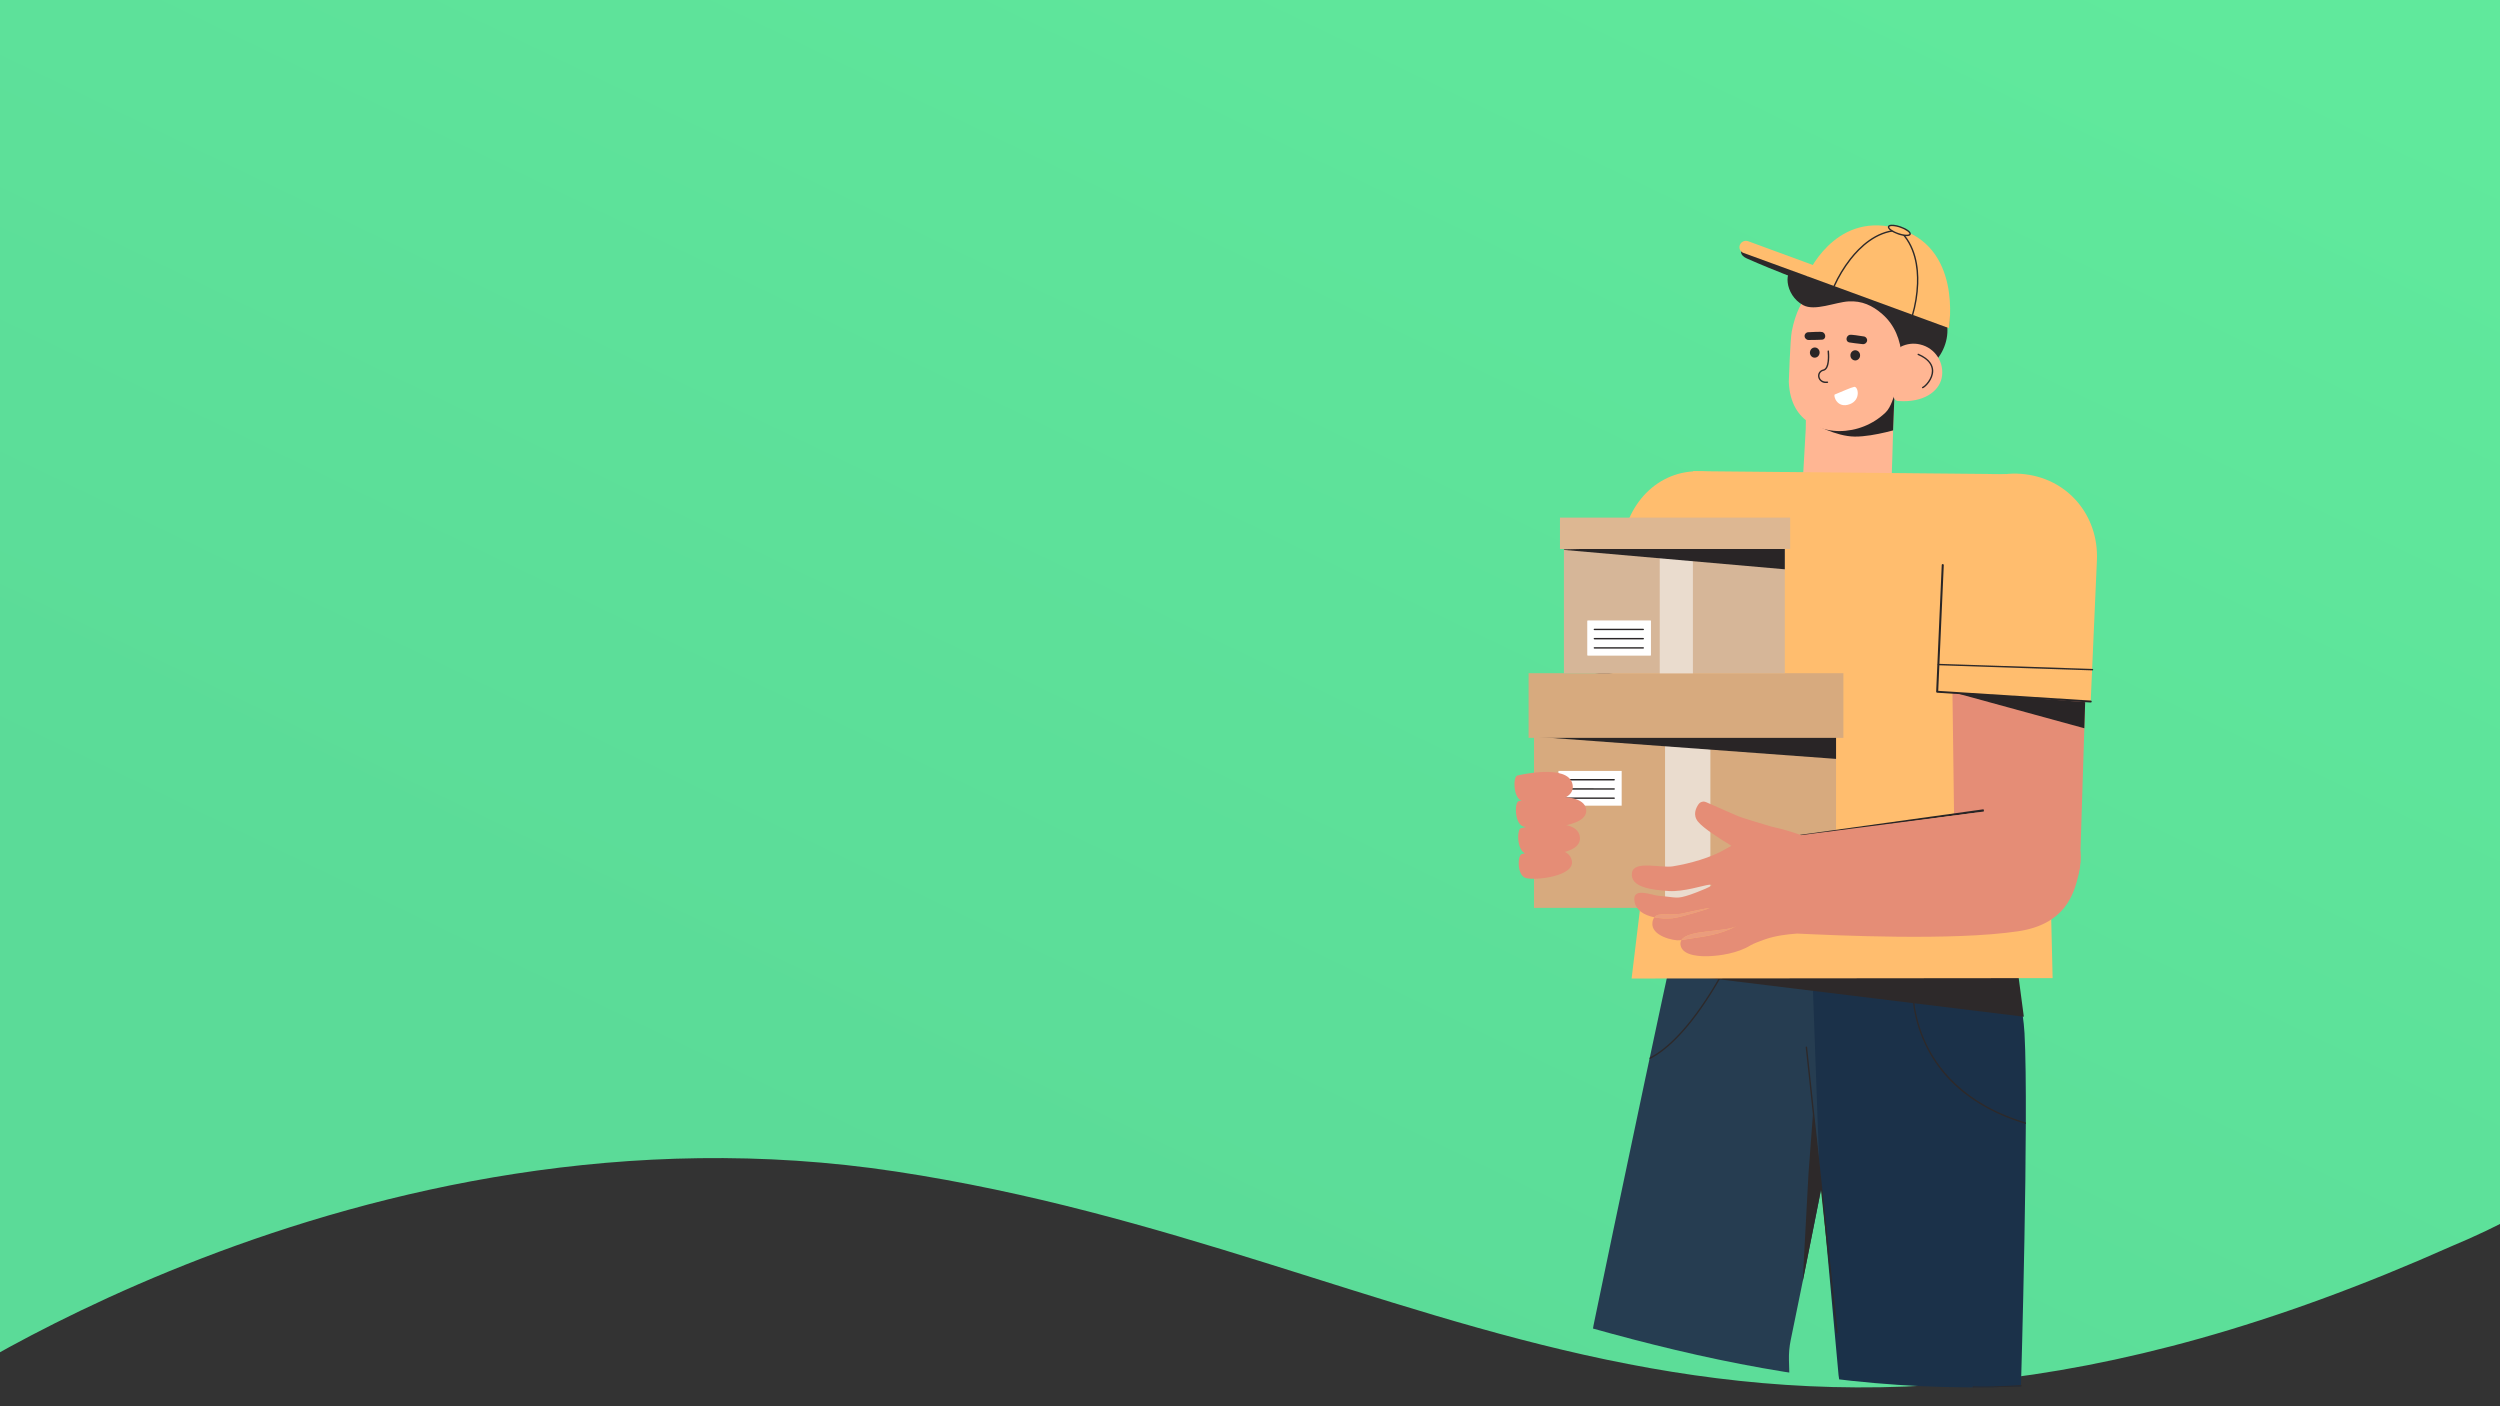 <?xml version="1.0" encoding="utf-8"?>
<!-- Generator: Adobe Illustrator 25.0.0, SVG Export Plug-In . SVG Version: 6.00 Build 0)  -->
<svg version="1.1" id="Layer_1" xmlns="http://www.w3.org/2000/svg" xmlns:xlink="http://www.w3.org/1999/xlink" x="0px" y="0px"
	 viewBox="0 0 1920 1080" style="enable-background:new 0 0 1920 1080;" xml:space="preserve">
<rect x="0" y="0" width="1920" height="1080" fill="#333333" stroke="none"/>
<style type="text/css">
	.st0{clip-path:url(#SVGID_2_);fill:url(#Path_7300_1_);}
	.st1{clip-path:url(#SVGID_2_);}
	.st2{clip-path:url(#SVGID_4_);}
	.st3{clip-path:url(#SVGID_6_);}
	.st4{fill-rule:evenodd;clip-rule:evenodd;fill:#FFB693;}
	.st5{clip-path:url(#SVGID_8_);}
	.st6{fill-rule:evenodd;clip-rule:evenodd;fill:#292526;}
	.st7{clip-path:url(#SVGID_10_);}
	.st8{fill:#292526;}
	.st9{fill:#2D292A;}
	.st10{fill-rule:evenodd;clip-rule:evenodd;fill:#FFFFFF;}
	.st11{fill:#FFB693;}
	.st12{fill-rule:evenodd;clip-rule:evenodd;fill:#2D292A;}
	.st13{fill-rule:evenodd;clip-rule:evenodd;fill:#FFBD6E;}
	.st14{clip-path:url(#SVGID_12_);}
	.st15{clip-path:url(#SVGID_14_);}
	.st16{fill:#FFFFFF;}
	.st17{fill:#808080;}
	.st18{fill:#263D51;}
	.st19{clip-path:url(#SVGID_16_);}
	.st20{clip-path:url(#SVGID_18_);}
	.st21{clip-path:url(#SVGID_20_);}
	.st22{clip-path:url(#SVGID_22_);}
	.st23{fill-rule:evenodd;clip-rule:evenodd;fill:#1B3149;}
	.st24{clip-path:url(#SVGID_24_);}
	.st25{clip-path:url(#SVGID_26_);}
	.st26{fill:#FFBD6E;}
	.st27{fill:#D7AA7E;}
	.st28{clip-path:url(#SVGID_28_);}
	.st29{fill:#EADCCE;}
	.st30{clip-path:url(#SVGID_30_);}
	.st31{fill:#D6B698;}
	.st32{clip-path:url(#SVGID_32_);}
	.st33{clip-path:url(#SVGID_34_);}
	.st34{fill:#DDB792;}
	.st35{fill-rule:evenodd;clip-rule:evenodd;fill:#E58D76;}
	.st36{fill:#E58D76;}
	.st37{clip-path:url(#SVGID_36_);}
	.st38{clip-path:url(#SVGID_38_);}
	.st39{fill:#EA9C7D;}
</style>
<g>
	<defs>
		<rect id="SVGID_1_" width="1920" height="1080"/>
	</defs>
	<clipPath id="SVGID_2_">
		<use xlink:href="#SVGID_1_"  style="overflow:visible;"/>
	</clipPath>
	
		<linearGradient id="Path_7300_1_" gradientUnits="userSpaceOnUse" x1="886.448" y1="616.145" x2="885.857" y2="615.502" gradientTransform="matrix(2237.009 0 0 -1204.73 -1981334.75 742279.875)">
		<stop  offset="0" style="stop-color:#60E99C"/>
		<stop  offset="1" style="stop-color:#5BDB98"/>
	</linearGradient>
	<path id="Path_7300" class="st0" d="M-68.14,1080c0,0,343.05-243,756.38-180.24s642.78,303.25,1194.46,57.37
		c591.37-245.88-38.77-1081.8-38.77-1081.8S-99.4-128.27-99.4-80.06s-3.97,456.18,0,514.04S-68.14,1080-68.14,1080z"/>
	<g class="st1">
		<defs>
			<path id="SVGID_3_" d="M-12.48,1053.55c0,0,285.39-216.55,698.72-153.79s642.78,303.25,1194.46,57.37
				c591.37-245.88-38.77-1081.8-38.77-1081.8S16.22-172.88,16.22-124.66s-32.67,524.39-28.7,582.25S-12.48,1053.55-12.48,1053.55z"
				/>
		</defs>
		<clipPath id="SVGID_4_">
			<use xlink:href="#SVGID_3_"  style="overflow:visible;"/>
		</clipPath>
		<g id="Mask_Group_23" transform="translate(88.348)" class="st2">
			<g id="Group_2779" transform="translate(1175.926 318.624)">
				<g id="Group_2746">
					<g>
						<defs>
							<rect id="SVGID_5_" x="-101.16" y="-146.09" width="447.39" height="1365.45"/>
						</defs>
						<clipPath id="SVGID_6_">
							<use xlink:href="#SVGID_5_"  style="overflow:visible;"/>
						</clipPath>
						<g id="Group_2745" class="st3">
							<path id="Path_7301" class="st4" d="M119.37,65c0,0,67.04,12.71,68.14,0.33c1.66-18.79,1.37-42.61,3.31-84.4L122.86-7.34
								c0,0-0.08,7.19-0.35,18.59C122.43,14.83,119.37,65,119.37,65"/>
						</g>
					</g>
				</g>
				<g id="Group_2748" transform="translate(220.533 127.028)">
					<g>
						<defs>
							<path id="SVGID_7_" d="M-97.67-134.36c0,0-0.08,7.19-0.35,18.59c-0.08,3.57-3.14,53.75-3.14,53.75s67.04,12.71,68.14,0.33
								c1.66-18.79,1.37-42.6,3.31-84.4L-97.67-134.36z"/>
						</defs>
						<clipPath id="SVGID_8_">
							<use xlink:href="#SVGID_7_"  style="overflow:visible;"/>
						</clipPath>
						<g id="Group_2747" class="st5">
							<path id="Path_7302" class="st6" d="M-23.96-117.11c7.76,1.66-9.93-15.73,8.89-30.6c10.37-8.2-24.46,11.72-23.4,2.66
								c2.54-21.58-53.81,24.59-53.81,24.59s17.06,10.02,32.04,10.11C-45.2-110.25-23.96-117.11-23.96-117.11"/>
						</g>
					</g>
				</g>
				<g id="Group_2750">
					<g>
						<defs>
							<rect id="SVGID_9_" x="-101.16" y="-146.09" width="447.39" height="1365.45"/>
						</defs>
						<clipPath id="SVGID_10_">
							<use xlink:href="#SVGID_9_"  style="overflow:visible;"/>
						</clipPath>
						<g id="Group_2749" class="st7">
							<path id="Path_7304" class="st4" d="M185.92-91.37c3.27,8.58,18.22,44.3,6.51,71.43c-2.47,5.76-4.13,13.86-8.67,18.19
								c-9.56,9.11-22.25,14.19-35.45,14.2c-9.76-0.02-37.5-3.79-38.78-37.89c-0.02-0.52,1.13-32.99,2.28-38.73
								c5.94-29.57,19.13-34.42,32.82-44.15C152.98-114.23,176.52-116.03,185.92-91.37"/>
							<path id="Path_7305" class="st8" d="M164.26-45.96c0.18,2.11-1.36,3.97-3.47,4.17c-2.1,0.07-3.86-1.57-3.93-3.66
								c0-0.01,0-0.01,0-0.02c-0.18-2.11,1.36-3.97,3.47-4.17c2.09-0.08,3.85,1.56,3.93,3.65
								C164.26-45.98,164.26-45.97,164.26-45.96"/>
							<path id="Path_7306" class="st8" d="M169.65-56.88c0.26-1.58-0.82-3.08-2.4-3.34c-3.71-0.61-9.84-1.55-10.96-1.26
								c-2.93,0.77-3.37,5.07-0.49,5.81c1.02,0.26,6.82,0.93,10.44,1.34C167.87-54.12,169.38-55.25,169.65-56.88L169.65-56.88z"/>
							<path id="Path_7307" class="st8" d="M126.05-49.31c-0.83,1.95,0.04,4.21,1.96,5.11c1.9,0.77,4.06-0.14,4.83-2.04
								c0.02-0.04,0.03-0.08,0.05-0.13c0.83-1.95-0.04-4.21-1.97-5.11c-1.9-0.77-4.06,0.14-4.83,2.04
								C126.08-49.39,126.06-49.35,126.05-49.31"/>
							<path id="Path_7308" class="st8" d="M121.65-60.4c-0.1-1.6,1.12-2.98,2.71-3.07c0,0,0,0,0,0c3.75-0.23,9.94-0.53,11.02-0.12
								c2.84,1.07,2.87,5.39-0.07,5.83c-1.04,0.15-6.87,0.22-10.51,0.25C123.15-57.48,121.76-58.75,121.65-60.4L121.65-60.4z"/>
							<path id="Path_7309" class="st9" d="M138.08-24.46c-2.86,0.17-5.41-1.77-6.02-4.56c-0.53-2.71,1.23-5.34,3.94-5.87
								c0.01,0,0.03-0.01,0.04-0.01c3.88-0.95,3.67-10.42,3.26-13.99c-0.03-0.3,0.18-0.57,0.48-0.61s0.57,0.18,0.61,0.48
								c0.07,0.56,1.52,13.82-4.08,15.18c-2.12,0.36-3.55,2.37-3.19,4.5c0.01,0.04,0.01,0.08,0.02,0.12c0.4,2.07,2.46,4.08,6,3.6
								c0.3-0.04,0.57,0.17,0.62,0.47c0.04,0.3-0.17,0.57-0.47,0.62l0,0C138.89-24.49,138.48-24.46,138.08-24.46"/>
							<path id="Path_7310" class="st10" d="M144.86-15.66c7.25-2.93,11.77-5.14,14.82-5.83s5.48,9.86-3.16,13.22
								C146.42-4.38,143.51-15.11,144.86-15.66"/>
							<path id="Path_7311" class="st9" d="M196.21-34.21c0.48-3.5,0.51-7.05,0.09-10.56c-0.99-12.87-5.44-24.29-14.94-32.6
								c-7.7-6.73-15.73-10.35-25.9-9.78s-25.95,7.72-34.91,2.89c-14.41-7.78-15.46-28.44-5.23-28.98
								c4.72-0.25,30.65,2.78,23.95-8.89c-0.87-1.51,7.81-2.84,15.61-2.88c9.39-0.05,19.34-3.02,28.55-1.53
								c11.96,1.94,24.17,7,31.74,16.32c8.31,10.22,9.55,26.83,9.05,40.07c-0.59,15.72-11.18,29.75-21.67,40.42
								c-0.65,0.74-1.42,1.36-2.29,1.83c-1.82,0.79-3.95,0.17-5.05-1.49c-1.03-1.74-0.75-3.96,0.67-5.39L196.21-34.21z"/>
							<path id="Path_7312" class="st9" d="M213.3-111.46c18.78,1.77,19.07,29.12,18.45,43.34c0.22-0.49-0.62-0.85-1-0.47
								c-0.32,0.44-0.43,0.99-0.32,1.52c1,13.77-7.42,27.88-19.87,33.28c-0.06-1.17,0.09-2.33,0.43-3.45
								c4.35-17.87,6.98-36.12,7.85-54.5L213.3-111.46z"/>
							<path id="Path_7313" class="st9" d="M213.3-112.34c3.49,0.29,6.8,1.63,9.52,3.84c2.49,2.17,4.46,4.87,5.74,7.91
								c1.44,3.33,2.47,6.82,3.04,10.4c0.61,3.66,0.98,7.36,1.09,11.07c0.12,3.29,0.08,6.59-0.04,9.89l-0.04,1.09l-1.67-0.2
								c0.08-0.24,0.05,0.28,0.06,0.32c0.05,0.13,0.23,0.22,0.08,0.12c0.04,0.02,0.18,0.03,0.09,0.03c-0.14,0.01,0.15-0.06,0.1-0.06
								c0.11-0.01,0.06-0.08,0.01,0.14c-0.03,0.21-0.03,0.42,0,0.63c0.04,0.71,0.08,1.42,0.08,2.14c0,1.44-0.09,2.88-0.27,4.31
								c-0.37,2.9-1.1,5.74-2.18,8.46c-2.12,5.43-5.52,10.27-9.9,14.11c-2.46,2.13-5.23,3.89-8.22,5.19
								c-0.56,0.24-1.02-0.33-1.07-0.82c-0.18-1.85,0.48-3.74,0.9-5.52c0.44-1.83,0.85-3.67,1.25-5.51
								c0.81-3.74,1.54-7.49,2.2-11.26c1.32-7.55,2.33-15.13,3.04-22.76c0.4-4.29,0.7-8.59,0.9-12.89c0.05-1.12,1.75-1.16,1.7-0.03
								c-0.36,7.63-1.02,15.25-1.99,22.85c-0.97,7.64-2.25,15.23-3.82,22.78c-0.44,2.1-0.9,4.19-1.39,6.27
								c-0.24,1.05-0.5,2.1-0.75,3.14c-0.27,0.94-0.38,1.93-0.32,2.91l-1.07-0.82c5.37-2.43,9.95-6.31,13.25-11.2
								c3.41-4.92,5.47-10.64,5.98-16.6c0.07-0.83,0.1-1.67,0.09-2.5c0-0.85-0.09-1.69-0.1-2.54c-0.01-0.98,0.47-2.16,1.59-2.15
								c0.76-0.05,1.41,0.53,1.46,1.29c0.01,0.14-0.01,0.29-0.04,0.43c-0.3,0.88-1.71,0.85-1.67-0.2c0.14-3.14,0.2-6.29,0.13-9.43
								c-0.06-3.54-0.33-7.07-0.82-10.58c-0.47-3.51-1.34-6.96-2.58-10.28c-1.08-2.94-2.77-5.63-4.95-7.89
								c-2.24-2.2-5.1-3.64-8.19-4.14c-0.45-0.08-0.8-0.12-1.2-0.16c-0.47-0.01-0.85-0.39-0.85-0.86
								C212.44-111.92,212.82-112.31,213.3-112.34"/>
							<path id="Path_7314" class="st11" d="M194.02-10.63c18.75,1.28,30.56-7.05,32.91-17.62c2.43-11.68-4.93-23.16-16.55-25.83
								c-4.99-1.2-10.24-0.58-14.82,1.74C193.08-51.64,182.81-10.04,194.02-10.63"/>
							<path id="Path_7315" class="st9" d="M212.34-20.42c-0.3,0-0.55-0.25-0.54-0.55c0-0.21,0.13-0.41,0.32-0.5
								c2.12-0.94,7.3-6.44,7.26-12.37c-0.03-5-3.61-9.08-10.64-12.11c-0.28-0.1-0.43-0.42-0.33-0.7c0.1-0.28,0.42-0.43,0.7-0.33
								c0.02,0.01,0.04,0.02,0.06,0.03c9.3,4.01,11.28,9.34,11.3,13.11c0.04,6.49-5.53,12.32-7.91,13.38
								C212.5-20.43,212.42-20.41,212.34-20.42"/>
							<path id="Path_7316" class="st12" d="M129.54-99.03c0,0-31.96-12-52.21-21.08c-5.47-2.45-4.82-5.48-3.9-8.56
								c3.42-11.4,55.92,20.24,55.92,20.24L129.54-99.03z"/>
							<path id="Path_7317" class="st13" d="M232.46-66.63c0,0,11.01-63.94-41.4-77.06c-47.37-11.85-67.67,37.08-67.67,37.08
								L232.46-66.63z"/>
							<path id="Path_7318" class="st9" d="M204.45-75.81c-0.06,0-0.11-0.01-0.17-0.03c-0.29-0.09-0.44-0.4-0.35-0.69c0,0,0,0,0,0
								c2.32-7.87,3.65-16,3.97-24.2c0.45-12.24-1.6-29.21-13.85-40.56c-0.21-0.22-0.2-0.57,0.02-0.77c0.2-0.19,0.51-0.2,0.72-0.03
								c12.57,11.63,14.66,28.95,14.2,41.43c-0.33,8.29-1.68,16.51-4.02,24.47C204.9-75.96,204.69-75.81,204.45-75.81"/>
							<path id="Path_7319" class="st9" d="M144.4-98.46c-0.07,0-0.14-0.01-0.21-0.04c-0.28-0.12-0.41-0.44-0.29-0.72c0,0,0,0,0,0
								c3.34-7.37,7.53-14.32,12.5-20.71c7.5-9.59,19.83-21.24,36-22.29c0.3-0.03,0.57,0.19,0.6,0.49c0.03,0.3-0.19,0.57-0.49,0.6
								c-0.01,0-0.03,0-0.04,0c-15.75,1.02-27.83,12.45-35.19,21.85c-4.91,6.32-9.07,13.19-12.37,20.48
								C144.82-98.58,144.62-98.45,144.4-98.46"/>
							<path id="Path_7320" class="st13" d="M131.82-113.71l-53.48-19.65c-2.54-0.94-5.36,0.31-6.39,2.81
								c-0.98,2.38,0.15,5.1,2.53,6.08c0.06,0.03,0.12,0.05,0.18,0.07c12.91,4.71,48.75,17.79,48.75,17.79l0.49,0.12L131.82-113.71z
								"/>
							<path id="Path_7321" class="st13" d="M195.27-144.25c-4.56-1.59-8.64-1.73-9.11-0.31s2.85,3.86,7.41,5.45
								c4.56,1.59,8.65,1.73,9.11,0.31S199.84-142.66,195.27-144.25"/>
							<path id="Path_7322" class="st9" d="M200-137.27c-2.26-0.09-4.49-0.53-6.61-1.32c-4.36-1.52-8.42-4.12-7.75-6.14
								c0.15-0.43,0.48-0.77,0.9-0.95c1.58-0.78,5.08-0.42,8.91,0.92c4.36,1.52,8.42,4.12,7.76,6.14c-0.16,0.43-0.48,0.77-0.9,0.95
								C201.58-137.37,200.79-137.23,200-137.27 M188.81-144.99c-0.61-0.03-1.22,0.07-1.79,0.29c-0.15,0.06-0.27,0.17-0.34,0.32
								c-0.28,0.84,2.34,3.12,7.07,4.76c3.86,1.35,6.98,1.5,8.07,0.97c0.15-0.05,0.27-0.17,0.34-0.32c0.28-0.84-2.34-3.11-7.08-4.76
								C193.08-144.49,190.96-144.91,188.81-144.99"/>
							<path id="Path_7323" class="st4" d="M109.69,1064.11l-0.11,76.03l-106.26-8.93l8.21-70.94L109.69,1064.11z"/>
						</g>
					</g>
				</g>
				<g id="Group_2752" transform="translate(104.488 1206.368)">
					<g>
						<defs>
							<polygon id="SVGID_11_" points="-101.16,-75.16 5.1,-66.23 5.2,-142.26 -92.95,-146.09 							"/>
						</defs>
						<clipPath id="SVGID_12_">
							<use xlink:href="#SVGID_11_"  style="overflow:visible;"/>
						</clipPath>
						<g id="Group_2751" class="st14">
							<path id="Path_7324" class="st12" d="M5.92-143.09l4.23,34.93l-118.4-29.34L5.92-143.09z"/>
						</g>
					</g>
				</g>
				<g id="Group_2754">
					<g>
						<defs>
							<rect id="SVGID_13_" x="-101.16" y="-146.09" width="447.39" height="1365.45"/>
						</defs>
						<clipPath id="SVGID_14_">
							<use xlink:href="#SVGID_13_"  style="overflow:visible;"/>
						</clipPath>
						<g id="Group_2753" class="st15">
							<path id="Path_7326" class="st16" d="M-82.61,1163.99c5.99-3.82,12.5-6.74,19.33-8.69c14.98-4.33,37.59-10.54,45.85-13.27
								c5.54-1.83,10-11.2,12.8-15.44L3,1112l0.12-0.08c9.65-6.39,23.85-6.31,33.83,0.18l10.7,8.72c6.93,5.65,18.13,5.97,25.21,0.74
								c8.04-5.95,30.33-8.85,41.47-8.24l0.01,0.68l1.37,84.47c0,0-203.71,6.51-207.18,0.35c-2.38-4.22-1.28-10.32-0.57-14.72
								C-90.89,1177.09-89.24,1169.14-82.61,1163.99"/>
							<path id="Path_7327" class="st13" d="M114.8,1141.88c0,0-47.23-7.16-63.46,47.3l64.02-0.9L114.8,1141.88z"/>
							<path id="Path_7328" class="st8" d="M-98.8,1205.31c-0.04-0.82-0.05-1.67-0.06-2.56c-0.08-5.3-0.15-10.6-0.21-15.91
								l2.37-0.01l207.95-0.9l4.33-0.02c-0.35,0.07,0.1,8.35,0.11,8.95c0.04,2.38,0.08,4.77,0.12,7.15
								c0.1,6.27,0.01,12.1-6.42,15.12c-4.98,2.33-12.48,2.81-16.87-1.31c-2.06-1.93-4.16-4.9-7.19-4.93
								c-3.03-0.03-4.47,1.59-6.28,3.64c-2.01,2.28-4.29,4.86-8.92,4.8s-7.01-2.69-9.09-5.01c-1.89-2.1-3.37-3.76-6.4-3.79
								s-4.47,1.59-6.29,3.64c-2,2.28-4.28,4.86-8.93,4.8s-7-2.69-9.09-5.01c-1.88-2.1-3.36-3.76-6.4-3.79s-4.47,1.59-6.28,3.64
								c-2.01,2.28-4.28,4.86-8.92,4.8s-7-2.69-9.08-5.01c-1.88-2.1-3.37-3.76-6.4-3.79s-4.47,1.59-6.29,3.64
								c-2,2.28-4.28,4.86-8.93,4.8s-7-2.69-9.08-5.01c-1.88-2.1-3.36-3.76-6.4-3.79s-4.47,1.59-6.28,3.64
								c-2.01,2.28-4.29,4.86-8.92,4.8s-7.01-2.68-9.09-5.01c-1.88-2.1-3.36-3.76-6.4-3.79s-4.47,1.59-6.29,3.64
								c-2.78,3.44-7.12,5.23-11.51,4.74c-6.61-0.59-12.54-5.5-12.87-12.19"/>
							<path id="Path_7329" class="st17" d="M-24.22,1139.9c0,0,17.42-33.3,22.47-48.19c5.06-14.89,32.73-13.7,26.38,12.09
								c-6.35,25.79-19.02,42.6-31.37,42.75C-19.1,1146.69-24.22,1139.9-24.22,1139.9"/>
							<path id="Path_7330" class="st16" d="M-98.13,1193.78l214.64-0.37c0.7,0.01,1.27-0.55,1.28-1.24c0-0.02,0-0.03,0-0.05
								c-0.02-0.73-0.63-1.31-1.36-1.29l-214.62,0.37c-0.7-0.01-1.27,0.55-1.29,1.25c0,0.02,0,0.03,0,0.05
								C-99.44,1193.21-98.85,1193.77-98.13,1193.78"/>
							<path id="Path_7331" class="st8" d="M-25.34,1086.69c2.37,0.01,4.64,0.94,6.34,2.59c7.58,7.04,8.48,25.95,8.52,33.53
								c-8.08-8.97-22.65-27.11-20.19-33.72c0.51-1.37,1.87-2.15,4.16-2.35C-26.12,1086.71-25.73,1086.69-25.34,1086.69
								 M-9.17,1127.42c0.15,0,0.3-0.02,0.44-0.07c0.49-0.16,0.84-0.61,0.86-1.14c0.05-1.18,1.1-29.1-9.33-38.78
								c-2.57-2.46-6.09-3.66-9.63-3.27c-3.33,0.31-5.46,1.65-6.33,3.99c-3.76,10.09,20.25,35.93,23,38.84
								C-9.9,1127.26-9.55,1127.42-9.17,1127.42"/>
							<path id="Path_7332" class="st8" d="M22.68,1098.06c1.51,0.04,2.98,0.43,4.31,1.14c2.07,1.06,3.07,2.29,3.08,3.77
								c0.04,7.11-19.75,18.55-30.36,23.88c2.63-7.07,9.92-24.39,19.4-28.1C20.25,1098.29,21.46,1098.05,22.68,1098.06
								 M-2.59,1130.74c0.2,0,0.4-0.04,0.58-0.13c3.56-1.68,34.79-16.76,34.73-27.6c-0.02-2.51-1.55-4.57-4.55-6.11
								c-3.11-1.69-6.82-1.9-10.1-0.57c-13.04,5.11-21.59,31.57-21.94,32.69c-0.15,0.5,0.01,1.05,0.41,1.38
								C-3.22,1130.62-2.91,1130.73-2.59,1130.74"/>
							<path id="Path_7333" class="st18" d="M155.75,480.27c60.4-113.93,118.07-67.28,108.16-124.02
								c-5.24-30.02-24.6-43.96-36.22-71.67c-2.06-4.92-4.44-10.11-8.7-12.75c-5.63-3.5-12.61-1.48-18.81,0.5
								c-49.56,15.84-101.42,23.3-153.44,22.08c-21.76,90.1-75.82,349.99-87.16,404.69c-1.4,6.75-1.74,13.67-1.02,20.52
								c4.56,43.89,22.07,218.56,25.76,349.86c36.87,0.08,98.47,1.06,135.34,1.14c-3.31-102.66-8.87-302.95-10.02-344.73
								c-0.14-5.15,0.31-10.3,1.36-15.35C117.5,679.08,142.49,557.25,155.75,480.27"/>
						</g>
					</g>
				</g>
				<g id="Group_2756" transform="translate(59.358 416.004)">
					<g>
						<defs>
							<path id="SVGID_15_" d="M140.82-143.68c-49.56,15.84-101.42,23.3-153.44,22.08c-21.76,90.1-75.82,349.99-87.16,404.69
								c-1.4,6.74-1.74,13.67-1.02,20.52c4.57,43.89,22.07,218.56,25.76,349.87c36.87,0.08,98.47,1.06,135.34,1.14
								c-3.31-102.66-8.87-302.95-10.02-344.73c-0.14-5.15,0.31-10.31,1.36-15.35c6.49-31.45,31.49-153.27,44.75-230.26
								C156.79-49.67,214.47-3.02,204.56-59.76c-5.24-30.02-24.6-43.96-36.22-71.67c-2.06-4.92-4.44-10.11-8.7-12.76
								c-2.17-1.31-4.66-1.97-7.19-1.91C148.6-146.09,144.57-144.88,140.82-143.68"/>
						</defs>
						<clipPath id="SVGID_16_">
							<use xlink:href="#SVGID_15_"  style="overflow:visible;"/>
						</clipPath>
						<g id="Group_2755" class="st19">
							<path id="Path_7334" class="st9" d="M-67.51,82.07c-0.1,0-0.17,0-0.19,0c-0.3-0.02-0.53-0.27-0.52-0.57s0.27-0.53,0.57-0.52
								l0,0c0.08,0,7.77,0.24,20.55-9.54c11.83-9.06,30.54-28.78,52.54-71.32C5.6-0.15,5.93-0.23,6.19-0.08
								c0.24,0.14,0.33,0.44,0.22,0.69c-22.16,42.85-41.05,62.7-53,71.8C-58.69,81.64-66.2,82.07-67.51,82.07"/>
						</g>
					</g>
				</g>
				<g id="Group_2758">
					<g>
						<defs>
							<rect id="SVGID_17_" x="-101.16" y="-146.09" width="447.39" height="1365.45"/>
						</defs>
						<clipPath id="SVGID_18_">
							<use xlink:href="#SVGID_17_"  style="overflow:visible;"/>
						</clipPath>
						<g id="Group_2757" class="st20">
							<path id="Path_7336" class="st12" d="M134.84,592.15l-6.63-56.85l-3.55,47.21l-4.48,83.22L134.84,592.15z"/>
							<path id="Path_7337" class="st4" d="M323.28,1052.95l10.89,76.55l-104.89,6.91l-2.25-72.64L323.28,1052.95z"/>
						</g>
					</g>
				</g>
				<g id="Group_2760" transform="translate(328.188 1199.044)">
					<g>
						<defs>
							<polygon id="SVGID_19_" points="-101.16,-135.26 -98.91,-62.63 5.98,-69.53 -4.91,-146.09 							"/>
						</defs>
						<clipPath id="SVGID_20_">
							<use xlink:href="#SVGID_19_"  style="overflow:visible;"/>
						</clipPath>
						<g id="Group_2759" class="st21">
							<path id="Path_7338" class="st12" d="M-3.33-135.11l4.43,30.84l-110.56-22.63L-3.33-135.11z"/>
						</g>
					</g>
				</g>
				<g id="Group_2762">
					<g>
						<defs>
							<rect id="SVGID_21_" x="-101.16" y="-146.09" width="447.39" height="1365.45"/>
						</defs>
						<clipPath id="SVGID_22_">
							<use xlink:href="#SVGID_21_"  style="overflow:visible;"/>
						</clipPath>
						<g id="Group_2761" class="st22">
							<path id="Path_7340" class="st16" d="M140.17,1164.38c5.87-3.97,12.28-7.07,19.04-9.2c14.81-4.74,37.18-11.56,45.34-14.52
								c5.48-1.98,9.67-11.44,12.35-15.74l7.23-14.76l0.12-0.08c9.45-6.64,23.6-6.97,33.72-0.78l10.9,8.39
								c7.06,5.43,18.23,5.44,25.14,0.03c7.86-6.16,30-9.67,41.11-9.39l0.03,0.68l3.6,84.15c0,0-202.85,12.24-206.47,6.2
								c-2.48-4.14-1.56-10.25-0.96-14.65C132.26,1177.67,133.7,1169.71,140.17,1164.38"/>
							<path id="Path_7341" class="st13" d="M336.32,1136.77c0,0-47.26-5.8-61.99,48.93l63.77-2.7L336.32,1136.77z"/>
							<path id="Path_7342" class="st8" d="M125.13,1206.02c-0.06-0.82-0.09-1.66-0.13-2.55c-0.21-5.28-0.43-10.56-0.63-15.84
								l2.37-0.07l207.22-6.77l4.32-0.14c-0.35,0.08,0.32,8.32,0.34,8.92c0.1,2.38,0.2,4.75,0.3,7.13c0.26,6.25,0.33,12.06-6,15.25
								c-4.9,2.47-12.36,3.16-16.85-0.83c-2.1-1.87-4.28-4.77-7.3-4.71c-3.02,0.05-4.41,1.7-6.16,3.81
								c-1.94,2.33-4.15,4.96-8.77,5.04c-4.62,0.07-7.05-2.48-9.18-4.74c-1.94-2.04-3.46-3.65-6.48-3.6
								c-3.02,0.05-4.41,1.71-6.17,3.81c-1.93,2.33-4.14,4.96-8.77,5.04s-7.04-2.48-9.19-4.74c-1.93-2.04-3.45-3.65-6.48-3.6
								s-4.41,1.71-6.16,3.81c-1.95,2.33-4.14,4.96-8.77,5.04s-7.05-2.48-9.18-4.74c-1.93-2.04-3.46-3.65-6.48-3.6
								c-3.02,0.05-4.41,1.71-6.17,3.81c-1.93,2.33-4.14,4.96-8.77,5.04c-4.63,0.08-7.05-2.48-9.19-4.74
								c-1.93-2.04-3.45-3.65-6.48-3.6s-4.41,1.71-6.16,3.81c-1.94,2.33-4.15,4.96-8.77,5.04c-4.62,0.08-7.05-2.48-9.19-4.74
								c-1.93-2.04-3.45-3.65-6.48-3.6c-3.03,0.05-4.41,1.71-6.17,3.81c-2.67,3.51-6.95,5.41-11.35,5.04
								c-6.61-0.4-12.64-5.13-13.15-11.78"/>
							<path id="Path_7343" class="st17" d="M197.72,1138.72c0,0,16.48-33.68,21.12-48.66s32.25-14.58,26.61,11.31
								s-17.83,43-30.14,43.49S197.72,1138.72,197.72,1138.72"/>
							<path id="Path_7344" class="st16" d="M125.5,1194.51l213.89-6.43c0.7-0.01,1.26-0.58,1.25-1.28c0-0.02,0-0.03,0-0.05
								c-0.04-0.73-0.66-1.29-1.39-1.25l-213.87,6.44c-0.7,0.01-1.25,0.58-1.25,1.28c0,0.02,0,0.04,0,0.05
								C124.18,1193.97,124.78,1194.52,125.5,1194.51"/>
							<path id="Path_7345" class="st8" d="M195.21,1085.73c2.36-0.06,4.65,0.8,6.39,2.4c7.75,6.8,9.13,25.62,9.38,33.18
								c-8.28-8.71-23.29-26.38-21.01-33.04c0.47-1.39,1.81-2.19,4.09-2.47C194.43,1085.76,194.82,1085.73,195.21,1085.73
								 M212.39,1125.86c0.15,0,0.3-0.03,0.44-0.08c0.49-0.18,0.82-0.64,0.82-1.16c0.02-1.18,0.33-29.03-10.32-38.39
								c-2.62-2.38-6.17-3.48-9.68-2.98c-3.31,0.4-5.4,1.8-6.21,4.15c-3.48,10.16,21.13,35.23,23.95,38.06
								C211.66,1125.72,212.02,1125.86,212.39,1125.86"/>
							<path id="Path_7346" class="st8" d="M243.36,1095.7c1.5-0.01,2.98,0.34,4.33,1.01c2.09,1,3.12,2.2,3.17,3.67
								c0.23,7.09-19.2,19.04-29.62,24.66c2.43-7.12,9.24-24.59,18.59-28.55C240.94,1096,242.14,1095.73,243.36,1095.7
								 M219.04,1128.98c0.2,0,0.4-0.05,0.58-0.14c3.5-1.78,34.23-17.69,33.88-28.48c-0.08-2.5-1.66-4.51-4.7-5.96
								c-3.15-1.6-6.85-1.7-10.08-0.28c-12.86,5.46-20.68,32.07-21.01,33.2c-0.14,0.5,0.04,1.04,0.45,1.37
								C218.41,1128.88,218.72,1128.99,219.04,1128.98"/>
							<path id="Path_7347" class="st23" d="M267.5,368.77c0,0,21.1,69.84,23.06,106.2c3.39,62.82-2.72,270.72-2.72,270.72
								l53.61,329.28l-142.54,9.13l-51.17-346.57l-14.95-163.8l-6.54-182.92L267.5,368.77z"/>
						</g>
					</g>
				</g>
				<g id="Group_2764" transform="translate(227.421 514.865)">
					<g>
						<defs>
							<path id="SVGID_23_" d="M-101.17-124.06l6.54,182.92l14.94,163.8l51.17,346.57l142.54-9.13L60.42,230.82
								c0,0,6.11-207.9,2.72-270.72c-1.96-36.36-23.06-106.2-23.06-106.2L-101.17-124.06z"/>
						</defs>
						<clipPath id="SVGID_24_">
							<use xlink:href="#SVGID_23_"  style="overflow:visible;"/>
						</clipPath>
						<g id="Group_2763" class="st24">
							<path id="Path_7348" class="st9" d="M65.17,30.04c-0.05,0-0.1-0.01-0.15-0.02C43.23,23.63,25.03,13.89,10.92,1.09
								C-0.26-8.99-9.1-21.39-14.98-35.25C-25-58.86-23.32-79.32-23.3-79.53c0.03-0.3,0.29-0.52,0.6-0.49s0.52,0.29,0.49,0.6l0,0
								c-0.02,0.2-1.68,20.44,8.25,43.8c9.16,21.54,30.35,50.24,79.27,64.6c0.29,0.09,0.45,0.39,0.37,0.68
								C65.61,29.89,65.4,30.04,65.17,30.04"/>
						</g>
					</g>
				</g>
				<g id="Group_2766">
					<g>
						<defs>
							<rect id="SVGID_25_" x="-101.16" y="-146.09" width="447.39" height="1365.45"/>
						</defs>
						<clipPath id="SVGID_26_">
							<use xlink:href="#SVGID_25_"  style="overflow:visible;"/>
						</clipPath>
						<g id="Group_2765" class="st25">
							<path id="Path_7350" class="st9" d="M258.31,747.41c-2.71,0-5.17-0.06-7.13-0.2c-0.3-0.02-0.53-0.28-0.51-0.58
								s0.28-0.53,0.58-0.51c0,0,0.01,0,0.01,0c10.61,0.78,36.3-0.96,36.55-0.98c0.3-0.02,0.56,0.21,0.58,0.51s-0.21,0.56-0.51,0.58
								l0,0C287.68,746.25,270.44,747.42,258.31,747.41"/>
							<path id="Path_7351" class="st11" d="M37.91,56.38c34.33,0.23,60.66,31.74,53.65,64.22L46.6,329
								c-3.9,17.1-18.97,29.21-37.06,29.79c-25.69,0.82-62.79-23.68-59.73-48.46l37.56-212.97C-8.39,73.34,12.73,56.21,37.91,56.38"
								/>
							<path id="Path_7352" class="st26" d="M-41.43,195.15l116.54,31.31l24.92-105.61c7.9-33.46-10.34-66.49-45-75.51
								S-9.19,58.21-17.08,91.66L-41.43,195.15z"/>
							<path id="Path_7353" class="st8" d="M-42.24,196.99c-0.17-0.06-0.32-0.18-0.42-0.33c-0.11-0.17-0.15-0.38-0.1-0.58
								l22.36-94.75c0.1-0.4,0.5-0.64,0.9-0.54c0.01,0,0.02,0,0.03,0.01c0.41,0.1,0.67,0.51,0.58,0.93l-22.19,94.01L72.9,223.86
								c0.41,0.1,0.68,0.5,0.6,0.92c-0.09,0.4-0.5,0.65-0.89,0.55c-0.01,0-0.02,0-0.03-0.01l-114.75-28.31
								C-42.2,197.01-42.22,197-42.24,196.99"/>
							<path id="Path_7354" class="st8" d="M72.77,225.89c-0.11,0-0.22-0.01-0.32-0.04L-42.3,197.54c-0.04-0.01-0.08-0.02-0.12-0.04
								c-0.29-0.1-0.54-0.29-0.7-0.55c-0.19-0.3-0.25-0.66-0.17-1l22.36-94.75c0.08-0.33,0.29-0.62,0.58-0.79
								c0.64-0.38,1.46-0.17,1.84,0.47c0.17,0.29,0.23,0.64,0.16,0.97l-22.06,93.49l113.45,27.99c0.7,0.17,1.14,0.86,1,1.57
								c-0.07,0.33-0.28,0.62-0.57,0.8C73.26,225.82,73.02,225.89,72.77,225.89 M-19.68,101.32c-0.04,0-0.08,0.01-0.11,0.03
								c-0.04,0.02-0.07,0.06-0.08,0.11l-22.36,94.75c-0.01,0.05,0,0.11,0.03,0.16c0.03,0.05,0.08,0.09,0.14,0.11l0.02,0.01
								L72.7,224.79c0.06,0.02,0.12,0.01,0.18-0.02c0.04-0.02,0.07-0.06,0.08-0.11c0.01-0.13-0.07-0.25-0.2-0.27l-113.97-28.12
								c-0.29-0.07-0.47-0.36-0.4-0.66l22.19-94.01c0.02-0.12-0.06-0.24-0.18-0.27C-19.63,101.33-19.65,101.32-19.68,101.32"/>
							<path id="Path_7355" class="st8" d="M-30.49,198.66l95.38,45.59l4.26-19.78L-30.49,198.66z"/>
							<path id="Path_7356" class="st12" d="M12.05,428.13l277.98,34.08l-5.92-44.66L12.05,428.13z"/>
							<path id="Path_7357" class="st26" d="M276.27,45.54l2.05,22.73c9.33,19.84,12.69,34.88,14.52,53.8
								c0.64,6.64,0.71,13.33,0.22,19.98l14.31,89.36l4.77,201.15l-323.35,0.32L36.06,43.2L276.27,45.54z"/>
							<rect id="Rectangle_4237" x="-86.16" y="199.16" class="st27" width="231.97" height="179.44"/>
						</g>
					</g>
				</g>
				<g id="Group_2768" transform="translate(15.008 345.254)">
					<g>
						<defs>
							<rect id="SVGID_27_" x="-101.16" y="-146.09" width="231.97" height="179.44"/>
						</defs>
						<clipPath id="SVGID_28_">
							<use xlink:href="#SVGID_27_"  style="overflow:visible;"/>
						</clipPath>
						<g id="Group_2767" class="st28">
							<rect id="Rectangle_4239" x="-0.53" y="-148.47" class="st29" width="34.82" height="182.75"/>
							<path id="Path_7358" class="st6" d="M-102.02-98.2l235.85-4.77l1.1,22.23L-102.02-98.2z"/>
						</g>
					</g>
				</g>
				<g id="Group_2770">
					<g>
						<defs>
							<rect id="SVGID_29_" x="-101.16" y="-146.09" width="447.39" height="1365.45"/>
						</defs>
						<clipPath id="SVGID_30_">
							<use xlink:href="#SVGID_29_"  style="overflow:visible;"/>
						</clipPath>
						<g id="Group_2769" class="st30">
							<rect id="Rectangle_4241" x="-90.32" y="198.37" class="st27" width="241.77" height="49.69"/>
							<rect id="Rectangle_4242" x="-63.18" y="102.58" class="st31" width="169.63" height="95.93"/>
						</g>
					</g>
				</g>
				<g id="Group_2772" transform="translate(37.987 248.669)">
					<g>
						<defs>
							<rect id="SVGID_31_" x="-101.16" y="-146.09" width="169.63" height="95.92"/>
						</defs>
						<clipPath id="SVGID_32_">
							<use xlink:href="#SVGID_31_"  style="overflow:visible;"/>
						</clipPath>
						<g id="Group_2771" class="st32">
							<rect id="Rectangle_4244" x="-27.58" y="-143.8" class="st29" width="25.47" height="94.13"/>
							<path id="Path_7359" class="st6" d="M-104.68-145.27l175.44-4.23l0.82,19.7L-104.68-145.27z"/>
						</g>
					</g>
				</g>
				<g id="Group_2774">
					<g>
						<defs>
							<rect id="SVGID_33_" x="-101.16" y="-146.09" width="447.39" height="1365.45"/>
						</defs>
						<clipPath id="SVGID_34_">
							<use xlink:href="#SVGID_33_"  style="overflow:visible;"/>
						</clipPath>
						<g id="Group_2773" class="st33">
							<rect id="Rectangle_4246" x="-66.22" y="78.89" class="st34" width="176.8" height="24.14"/>
							<rect id="Rectangle_4247" x="-45.07" y="158.05" class="st16" width="48.58" height="26.65"/>
							<path id="Path_7360" class="st8" d="M-2.26,165.34l-37.53-0.01c-0.3,0-0.55-0.24-0.55-0.55c0-0.3,0.24-0.55,0.55-0.55
								c0,0,0,0,0,0l37.53,0.01c0.3,0,0.55,0.25,0.55,0.55C-1.71,165.1-1.96,165.34-2.26,165.34"/>
							<path id="Path_7361" class="st8" d="M-2.26,172.43l-37.53-0.02c-0.3,0-0.55-0.25-0.55-0.55c0-0.3,0.24-0.54,0.55-0.55
								l37.53,0.01c0.3,0,0.55,0.25,0.55,0.55C-1.71,172.18-1.96,172.42-2.26,172.43"/>
							<path id="Path_7362" class="st8" d="M-2.26,179.51l-37.53-0.01c-0.3,0-0.55-0.25-0.55-0.55c0-0.3,0.24-0.54,0.55-0.55
								l37.53,0.02c0.3,0,0.55,0.24,0.55,0.55C-1.71,179.27-1.96,179.51-2.26,179.51L-2.26,179.51"/>
							<rect id="Rectangle_4248" x="-45.07" y="158.05" class="st16" width="48.58" height="26.65"/>
							<path id="Path_7363" class="st8" d="M-2.26,165.34l-37.53-0.01c-0.3,0-0.55-0.24-0.55-0.55c0-0.3,0.24-0.55,0.55-0.55
								c0,0,0,0,0,0l37.53,0.01c0.3,0,0.55,0.25,0.55,0.55C-1.71,165.1-1.96,165.34-2.26,165.34"/>
							<path id="Path_7364" class="st8" d="M-2.26,172.43l-37.53-0.02c-0.3,0-0.55-0.25-0.55-0.55c0-0.3,0.24-0.54,0.55-0.55
								l37.53,0.01c0.3,0,0.55,0.25,0.55,0.55C-1.71,172.18-1.96,172.42-2.26,172.43"/>
							<path id="Path_7365" class="st8" d="M-2.26,179.51l-37.53-0.01c-0.3,0-0.55-0.25-0.55-0.55c0-0.3,0.24-0.54,0.55-0.55
								l37.53,0.02c0.3,0,0.55,0.24,0.55,0.55C-1.71,179.27-1.96,179.51-2.26,179.51L-2.26,179.51"/>
							<rect id="Rectangle_4249" x="-67.41" y="273.46" class="st16" width="48.58" height="26.65"/>
							<path id="Path_7366" class="st8" d="M-24.6,280.76l-37.53-0.01c-0.3,0-0.55-0.24-0.55-0.55c0-0.3,0.24-0.55,0.55-0.55l0,0
								l37.53,0.01c0.3,0,0.55,0.24,0.55,0.55C-24.05,280.51-24.3,280.76-24.6,280.76"/>
							<path id="Path_7367" class="st8" d="M-24.6,287.84l-37.53-0.01c-0.3,0-0.55-0.24-0.55-0.55c0-0.3,0.24-0.55,0.55-0.55l0,0
								l37.53,0.01c0.3,0,0.55,0.24,0.55,0.55C-24.05,287.6-24.3,287.84-24.6,287.84"/>
							<path id="Path_7368" class="st8" d="M-24.6,294.93l-37.53-0.02c-0.3,0-0.55-0.24-0.55-0.55c0-0.3,0.24-0.55,0.55-0.55l0,0
								l37.53,0.02c0.3,0,0.55,0.24,0.55,0.55C-24.05,294.69-24.3,294.93-24.6,294.93C-24.6,294.93-24.6,294.93-24.6,294.93"/>
							<path id="Path_7369" class="st35" d="M-98.73,276.93c0,0,38.69-9.41,42.13,6.71c3.43,16.06-31.74,14.91-38.77,12.86
								S-102.4,277.1-98.73,276.93"/>
							<path id="Path_7370" class="st35" d="M-97.64,296.59c0,0,47.98-10.37,51.42,5.75c3.43,16.06-41.04,15.87-48.07,13.82
								C-101.31,314.12-101.32,296.77-97.64,296.59"/>
							<path id="Path_7371" class="st35" d="M-95.88,317.32c0,0,41.36-10.17,44.8,5.96c3.43,16.06-34.42,15.67-41.44,13.62
								S-99.55,317.49-95.88,317.32"/>
							<path id="Path_7372" class="st35" d="M-95.25,337.23c0,0,35.4-10.84,38.19,5.39c2.04,11.88-28.37,15.12-35.4,13.08
								C-99.49,353.66-98.92,337.4-95.25,337.23"/>
							<path id="Path_7373" class="st36" d="M275.84,60.63c33.74-5.87,65.46,20.5,64.63,53.73l-7.22,229.56
								c-0.64,17.53-14.93,33.92-32.58,37.71c-25.06,5.37-62.36-30.23-63.98-55.2l-2.82-216.46
								C233.55,85.56,251.09,64.93,275.84,60.63"/>
						</g>
					</g>
				</g>
				<g id="Group_2776" transform="translate(335.029 205.901)">
					<g>
						<defs>
							<path id="SVGID_35_" d="M-59.19-145.27c-24.75,4.3-42.29,24.93-41.97,49.34l2.82,216.46c1.62,24.96,38.91,60.56,63.98,55.19
								c17.65-3.78,31.94-20.17,32.58-37.7L5.44-91.53c0.75-30.1-25.18-54.56-55.14-54.56C-52.88-146.09-56.06-145.82-59.19-145.27"
								/>
						</defs>
						<clipPath id="SVGID_36_">
							<use xlink:href="#SVGID_35_"  style="overflow:visible;"/>
						</clipPath>
						<g id="Group_2775" class="st37">
							<path id="Path_7374" class="st8" d="M-99.81,7.03L2.31,35.01l0.5-20.24L-99.81,7.03z"/>
						</g>
					</g>
				</g>
				<g id="Group_2778">
					<g>
						<defs>
							<rect id="SVGID_37_" x="-101.16" y="-146.09" width="447.39" height="1365.45"/>
						</defs>
						<clipPath id="SVGID_38_">
							<use xlink:href="#SVGID_37_"  style="overflow:visible;"/>
						</clipPath>
						<g id="Group_2777" class="st38">
							<path id="Path_7376" class="st26" d="M223.47,212.63l117.91,7.51l4.78-108.46c1.52-34.36-22.54-63.65-58.25-66.39
								s-58.14,24.53-59.66,58.88L223.47,212.63z"/>
							<path id="Path_7377" class="st8" d="M223.37,213.38c-0.18-0.03-0.35-0.12-0.47-0.25c-0.14-0.15-0.22-0.35-0.21-0.55
								l4.29-97.31c0.02-0.41,0.37-0.72,0.78-0.69c0.01,0,0.02,0,0.04,0c0.43,0.02,0.76,0.38,0.75,0.81l-4.26,96.55l117.12,7.46
								c0.43,0.02,0.76,0.37,0.76,0.8c-0.02,0.41-0.36,0.72-0.77,0.7c-0.01,0-0.02,0-0.03,0l-117.92-7.51
								C223.41,213.38,223.39,213.38,223.37,213.38"/>
							<path id="Path_7378" class="st8" d="M118.42,323.75c-0.27,0-0.5-0.2-0.54-0.47c-0.04-0.3,0.09-0.72,0.39-0.77l140.46-19.56
								c0.29-0.04,0.57,0.16,0.61,0.45c0,0,0,0.01,0,0.01c0.04,0.3,0.07,1.19-0.23,1.23L118.5,323.74
								C118.47,323.74,118.44,323.74,118.42,323.75"/>
							<path id="Path_7379" class="st39" d="M20.19,386.58c-4.65,0.43-9.34,0.19-13.92-0.71c3.19-4.11,10.84-1.16,20.64-2.77
								c2.35-0.39,18.62-4.38,21.68-4.24C49.14,378.89,26.64,385.97,20.19,386.58"/>
							<path id="Path_7380" class="st39" d="M69.28,392.7c-13.89,6.72-22.32,7.52-36.67,9.71c-1.74,0.26-3.58,0.55-5.51,0.89
								C32.1,395.3,59.51,397.4,69.28,392.7"/>
							<path id="Path_7381" class="st39" d="M107.11,398.03v0.03C107,398.06,107.01,398.04,107.11,398.03"/>
							<path id="Path_7382" class="st35" d="M315.74,310.91c-8.87-13.98-52.6-5.4-62.75-5.33l-134.04,17.17
								c-7.44-2.67-15.04-4.86-22.76-6.54c-9.09-2.69-23.28-7-25.5-7.97c-8.21-3.61-19.27-8.45-24.67-10.8
								c-2.03-0.93-4.45-0.3-5.76,1.51c-2.22,3.14-4.53,8.36-0.51,13.4c4.08,5.12,17.07,13.4,25.75,18.61
								c-1.39,0.67-2.79,1.44-4.21,2.28c-11.52,6.88-27.59,11.32-40.93,13.5c-9.01,1.45-29.79-4.77-31.28,4.89
								c-1.71,11.19,15.15,13.19,28.26,14.06c11.39,0.74,26.83-4.43,30.81-4.8c8.53-0.81-11.33,6.59-14.15,7.53
								c-11.15,3.7-10,2.11-24.54,0.93c-4.76-0.38-19.03-6.47-18.59,2.76c0.38,8.17,7.5,12.16,15.4,13.77
								c3.19-4.11,10.84-1.16,20.64-2.77c2.35-0.39,18.62-4.38,21.68-4.24c0.55,0.03-21.94,7.11-28.4,7.72
								c-4.65,0.43-9.34,0.19-13.92-0.71c-0.83,1.17-1.34,2.54-1.47,3.98c-1.45,10.49,17.08,14.32,21.13,13.64
								c0.39-0.07,0.78-0.13,1.16-0.19c5.01-8,32.42-5.89,42.19-10.59c-13.89,6.72-22.32,7.52-36.67,9.71
								c-1.74,0.26-3.58,0.55-5.51,0.89c-0.76,1.22-1,2.68-0.68,4.08c1.67,8.66,17,8.48,21.64,8.32c8.29-0.28,22.19-2.18,32.1-8.35
								c2.13-1.32,8.78-3.8,11.15-4.6c8.56-2.9,16.72-3.8,24.57-4.41c28.55,1.29,119.48,5.73,169.77-1.77
								c35.64-5.31,42.81-27.78,46.47-43.77C338.87,323.32,322.83,322.12,315.74,310.91 M107.11,398.07c-0.12,0-0.1-0.02,0-0.03
								V398.07z"/>
							<path id="Path_7383" class="st9" d="M146.54,705.49c-0.28,0-0.51-0.21-0.54-0.49L122.5,485.74c-0.04-0.3,0.16-0.58,0.46-0.62
								c0.3-0.04,0.58,0.16,0.62,0.46c0,0.01,0,0.03,0,0.04l23.49,219.27c0.03,0.3-0.18,0.57-0.48,0.6c0,0,0,0,0,0
								C146.58,705.49,146.56,705.49,146.54,705.49"/>
							<path id="Path_7384" class="st9" d="M342.77,196.23h-0.02l-118.39-3.94c-0.3-0.01-0.54-0.26-0.53-0.57
								c0.02-0.3,0.27-0.53,0.57-0.53l118.39,3.93c0.3,0.02,0.53,0.27,0.52,0.58C343.29,195.99,343.06,196.22,342.77,196.23"/>
						</g>
					</g>
				</g>
			</g>
		</g>
	</g>
</g>
</svg>

